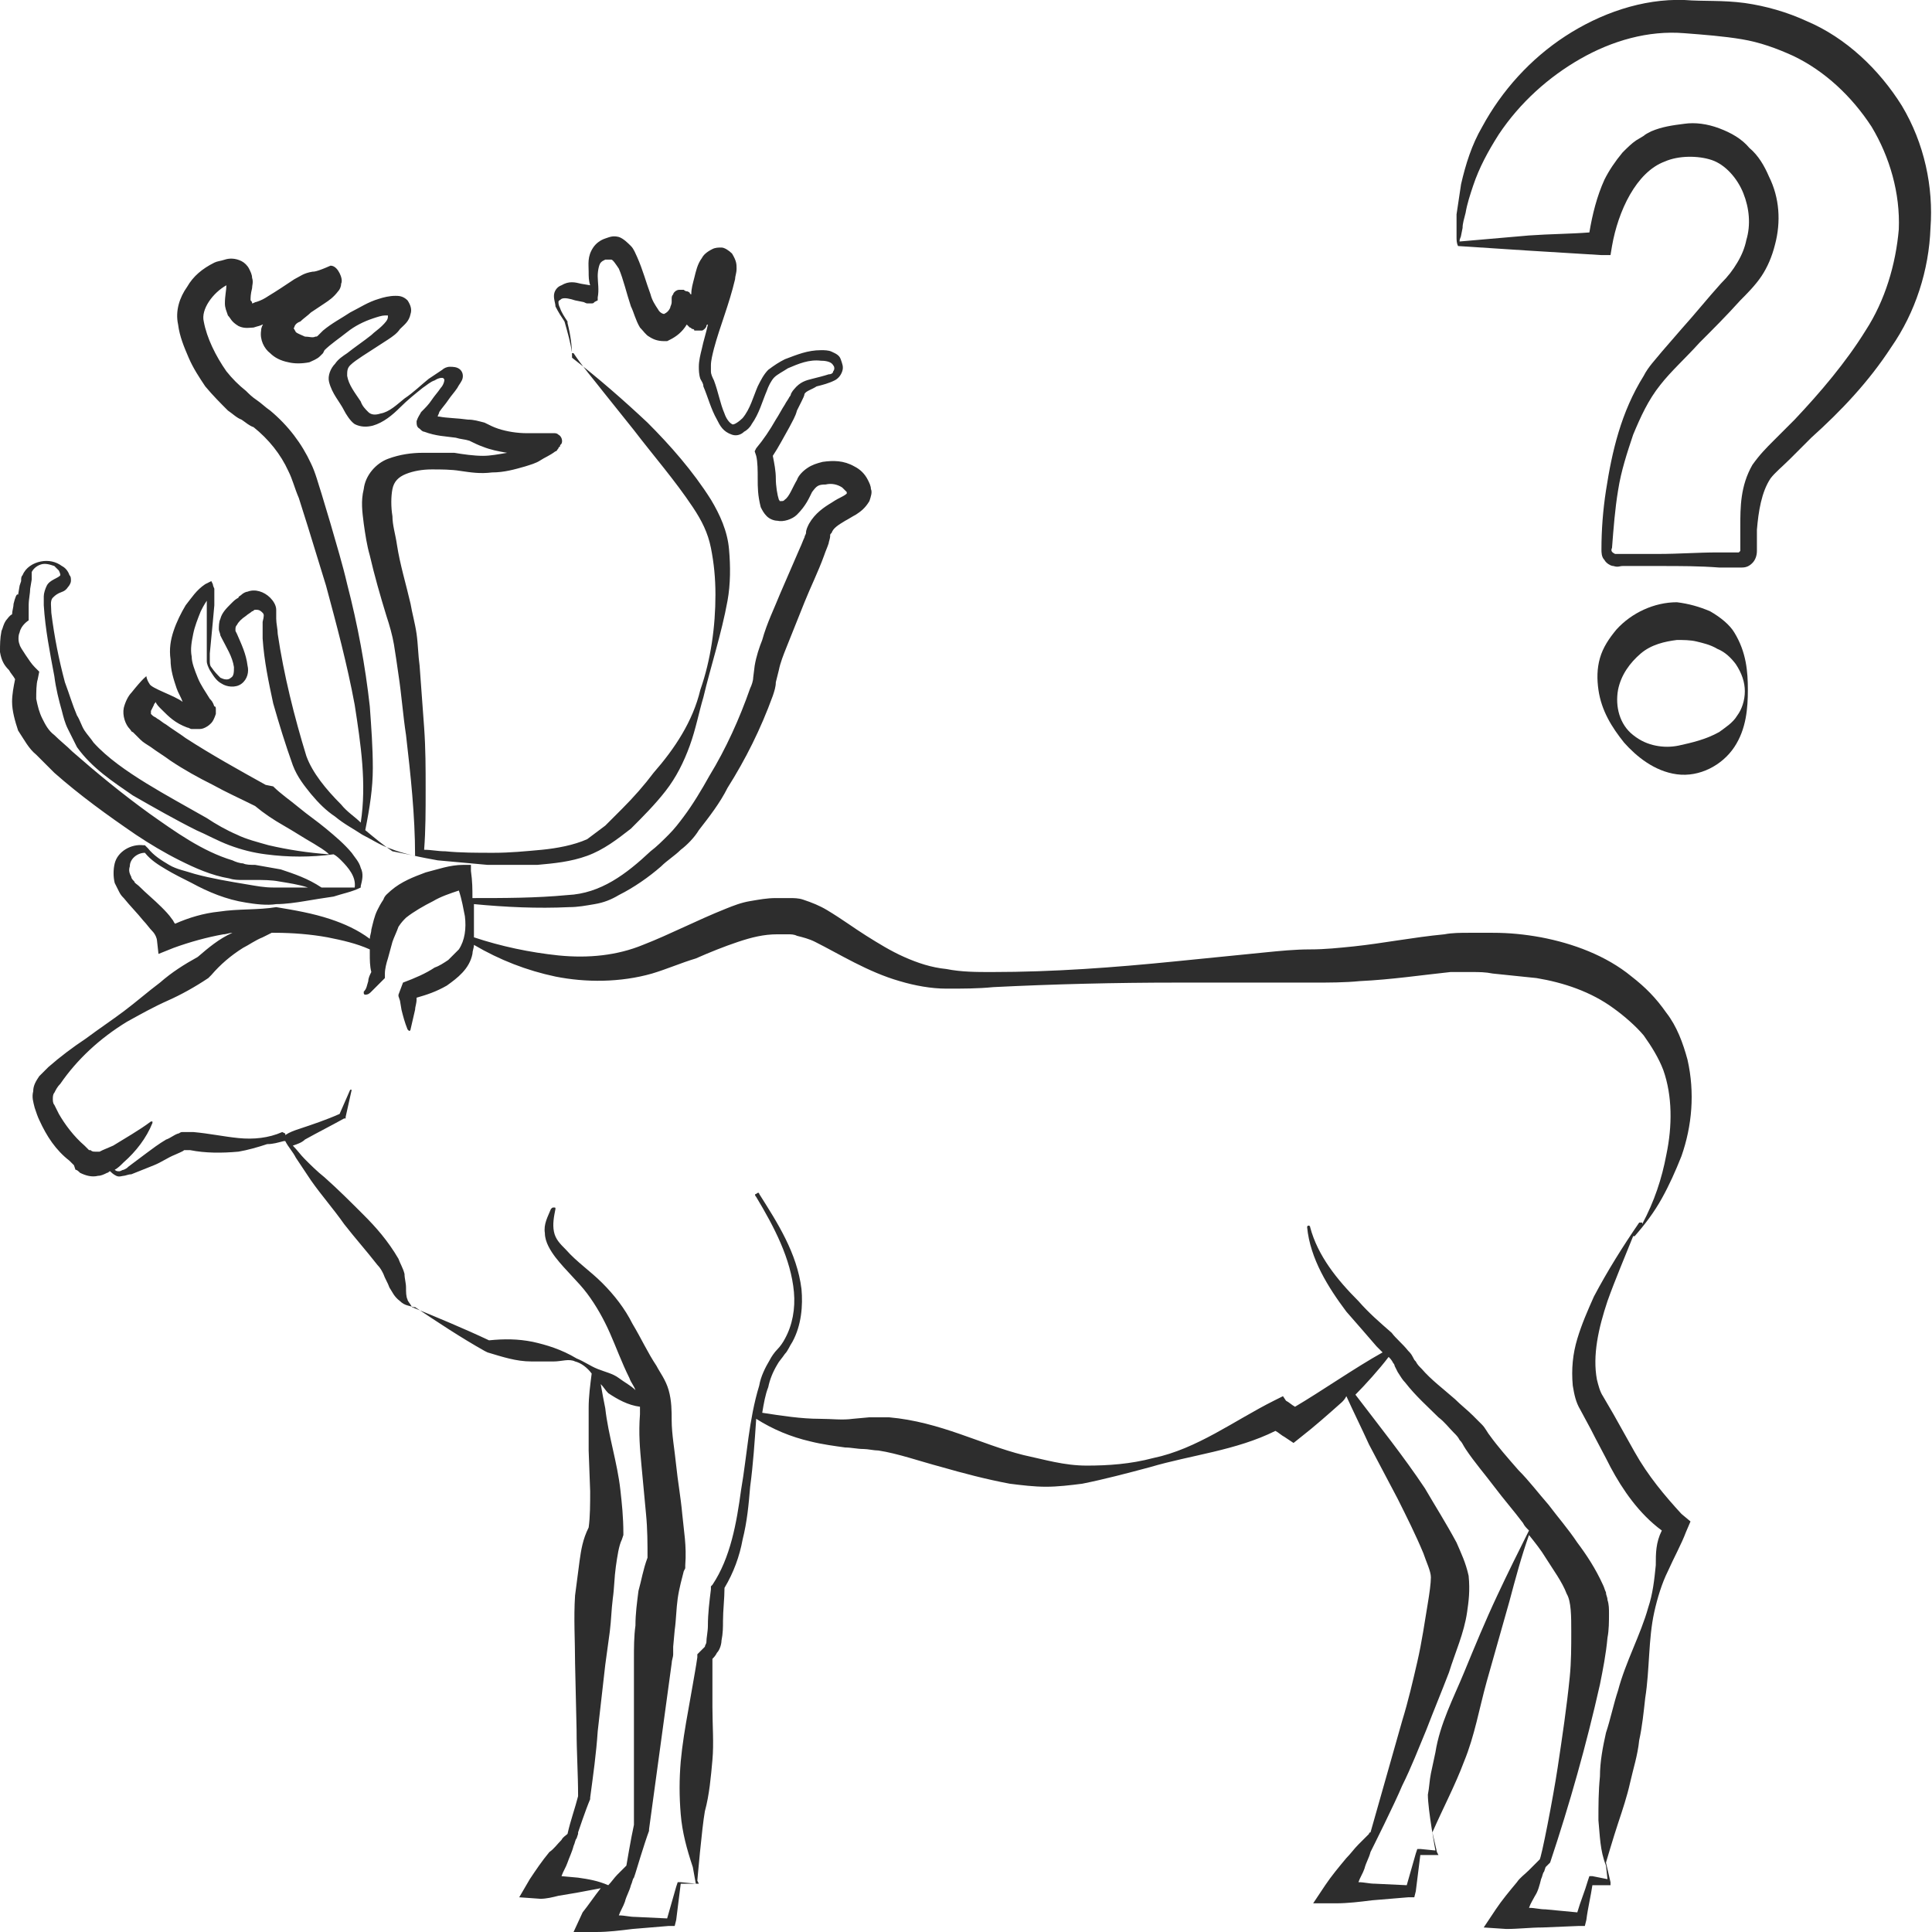 <?xml version="1.0" encoding="utf-8"?>
<!-- Generator: Adobe Illustrator 24.1.2, SVG Export Plug-In . SVG Version: 6.00 Build 0)  -->
<svg version="1.1" id="Layer_1" xmlns="http://www.w3.org/2000/svg" xmlns:xlink="http://www.w3.org/1999/xlink" x="0px" y="0px"
	 viewBox="0 0 128 128" style="enable-background:new 0 0 128 128;" xml:space="preserve">
<style type="text/css">
	.st0{fill:#2D2D2D;}
</style>
<g>
	<path class="st0" d="M126,7c-1.5-2.4-3.7-4.5-6.3-5.6c-1.3-0.6-2.7-1-4.1-1.2c-1.5-0.2-2.7-0.1-4-0.2c-2.8-0.1-5.6,0.9-7.9,2.4
		c-2.3,1.5-4.2,3.6-5.5,6c-0.7,1.2-1.1,2.5-1.4,3.8c-0.1,0.7-0.2,1.3-0.3,2c0,0.3,0,0.7,0,1l0,0.5c0,0.2,0,0.4,0.1,0.6l4.6,0.3
		c1.6,0.1,3.2,0.2,4.9,0.3l0.6,0l0.1-0.6c0.4-2.3,1.6-4.9,3.5-5.6c0.9-0.4,2.2-0.4,3.1-0.1c0.9,0.3,1.7,1.2,2.1,2.2
		c0.4,1,0.5,2.1,0.2,3.1c-0.1,0.5-0.3,1-0.6,1.5c-0.3,0.5-0.6,0.9-1.1,1.4c-0.9,1-1.7,2-2.6,3l-1.3,1.5c-0.4,0.5-0.9,1-1.2,1.6
		c-1.5,2.4-2.1,5-2.5,7.6c-0.2,1.3-0.3,2.6-0.3,3.9c0,0.2,0,0.5,0.2,0.7c0.1,0.2,0.4,0.4,0.6,0.4c0.3,0.1,0.4,0,0.6,0l0.5,0l2,0
		c1.3,0,2.6,0,3.9,0.1l1,0c0.2,0,0.3,0,0.5,0c0.3,0,0.5-0.1,0.7-0.3c0.2-0.2,0.3-0.5,0.3-0.8l0-0.5c0-0.3,0-0.6,0-0.9
		c0.1-1.2,0.3-2.5,0.9-3.4c0.3-0.4,0.8-0.8,1.3-1.3L120,29c2-1.8,3.8-3.7,5.3-6c1.6-2.3,2.5-5.1,2.6-7.9C128.1,12.4,127.5,9.5,126,7
		z M123.6,21.9c-1.3,2.1-3,4.1-4.7,5.9l-1.4,1.4c-0.5,0.5-0.9,0.9-1.4,1.6c-0.8,1.4-0.8,2.8-0.8,4.1c0,0.3,0,0.7,0,1l0,0.5
		c0,0,0,0.1,0,0.1c0,0-0.1,0.1-0.1,0.1c-0.1,0-0.3,0-0.4,0l-1,0c-1.3,0-2.6,0.1-3.9,0.1l-2,0l-0.5,0c-0.2,0-0.4,0-0.4,0
		c-0.2-0.1-0.3-0.2-0.2-0.4c0.1-1.3,0.2-2.6,0.4-3.8c0.2-1.3,0.6-2.5,1-3.7c0.5-1.2,1-2.3,1.8-3.3c0.7-0.9,1.7-1.8,2.6-2.8
		c0.9-0.9,1.8-1.8,2.7-2.8c0.4-0.4,1-1,1.4-1.6c0.4-0.6,0.7-1.3,0.9-2.1c0.4-1.5,0.3-3.1-0.4-4.5c-0.3-0.7-0.7-1.4-1.3-1.9
		c-0.5-0.6-1.2-1-2-1.3c-0.8-0.3-1.6-0.4-2.3-0.3c-0.8,0.1-1.5,0.2-2.2,0.5c-0.2,0.1-0.4,0.2-0.5,0.3l-0.5,0.3
		c-0.3,0.2-0.6,0.5-0.9,0.8c-0.5,0.6-0.9,1.2-1.2,1.8c-0.5,1.1-0.8,2.3-1,3.5c-1.3,0.1-2.6,0.1-4,0.2L96.7,16c0-0.2,0.1-0.3,0.1-0.4
		l0.1-0.5c0-0.3,0.1-0.6,0.2-1c0.1-0.6,0.3-1.2,0.5-1.8c0.4-1.2,1-2.3,1.7-3.4c1.4-2.1,3.3-3.8,5.4-5c2.1-1.2,4.5-1.9,6.9-1.7
		c1.3,0.1,2.6,0.2,3.8,0.4c1.2,0.2,2.3,0.6,3.4,1.1c2.1,1,3.9,2.7,5.2,4.7c1.2,2,1.9,4.4,1.8,6.8C125.6,17.5,124.9,19.9,123.6,21.9z
		"/>
	<path class="st0" d="M113.3,40.5c-0.7-0.3-1.4-0.5-2.2-0.6c-1.5,0-3,0.7-4,1.8c-0.5,0.6-0.9,1.2-1.1,1.9c-0.2,0.7-0.2,1.4-0.1,2.1
		c0.2,1.4,0.9,2.5,1.7,3.5c0.8,0.9,2,1.9,3.5,2.1c1.5,0.2,3-0.6,3.8-1.8c0.8-1.2,0.9-2.6,0.9-3.8c0-1.2-0.1-2.5-0.9-3.8
		C114.6,41.4,114,40.9,113.3,40.5z M115.6,45.8c0,0.6-0.2,1.2-0.5,1.6c-0.3,0.5-0.8,0.8-1.2,1.1c-0.9,0.5-1.8,0.7-2.7,0.9
		c-0.5,0.1-1,0.1-1.5,0c-0.5-0.1-1-0.3-1.5-0.7c-0.9-0.7-1.2-1.9-1-3c0.2-1,0.8-1.8,1.5-2.4c0.7-0.6,1.6-0.8,2.4-0.9
		c0.4,0,0.9,0,1.3,0.1c0.4,0.1,0.9,0.2,1.4,0.5c0.5,0.2,0.9,0.6,1.2,1C115.4,44.6,115.6,45.2,115.6,45.8z"/>
	<path class="st0" d="M26.5,65.9L26.5,65.9L26.5,65.9C26.4,65.8,26.4,65.8,26.5,65.9z"/>
	<path class="st0" d="M108.3,96.2l-1.4-2.5l-0.7-1.2c-0.2-0.3-0.3-0.7-0.4-1.1c-0.3-1.6,0.1-3.4,0.7-5.2c0.5-1.4,1.1-2.8,1.7-4.3
		c0,0,0.1,0,0.1,0c0.7-0.8,1.3-1.6,1.8-2.5c0.5-0.9,0.9-1.8,1.3-2.8c0.7-2,0.9-4.2,0.4-6.4c-0.3-1.1-0.7-2.2-1.4-3.1
		c-0.7-1-1.4-1.7-2.3-2.4c-1.7-1.4-3.9-2.2-6-2.6c-1.1-0.2-2.1-0.3-3.2-0.3l-0.8,0c-0.3,0-0.5,0-0.8,0c-0.5,0-1.1,0-1.6,0.1
		c-2.1,0.2-4.1,0.6-6,0.8c-1,0.1-1.9,0.2-2.9,0.2c-1,0-2,0.1-3,0.2l-6,0.6c-4,0.4-8,0.7-12.1,0.7c-1,0-2,0-3-0.2
		c-1-0.1-1.9-0.4-2.8-0.8c-0.9-0.4-1.7-0.9-2.5-1.4c-0.8-0.5-1.6-1.1-2.6-1.7c-0.5-0.3-1-0.5-1.6-0.7c-0.3-0.1-0.6-0.1-0.9-0.1
		c-0.3,0-0.6,0-0.9,0c-0.6,0-1.1,0.1-1.7,0.2c-0.6,0.1-1.1,0.3-1.6,0.5c-2,0.8-3.7,1.7-5.5,2.4c-1.7,0.7-3.6,0.9-5.6,0.7
		c-1.9-0.2-3.8-0.6-5.6-1.2c0-0.6,0-1.1,0-1.6c0-0.2,0-0.4,0-0.6c2.1,0.2,4.2,0.3,6.3,0.2c0.6,0,1.1-0.1,1.7-0.2
		c0.6-0.1,1.1-0.3,1.6-0.6c1-0.5,2-1.2,2.8-1.9c0.4-0.4,0.9-0.7,1.3-1.1c0.4-0.3,0.9-0.8,1.2-1.3c0.7-0.9,1.4-1.8,1.9-2.8
		c1.2-1.9,2.2-3.9,3-6.1c0.1-0.3,0.2-0.6,0.2-0.9l0.2-0.8c0.1-0.5,0.3-1,0.5-1.5c0.4-1,0.8-2,1.2-3c0.4-1,0.9-2,1.3-3.1
		c0.1-0.3,0.2-0.5,0.3-0.8c0-0.1,0.1-0.3,0.1-0.5c0-0.1,0-0.1,0.1-0.2c0.1-0.3,0.4-0.5,0.9-0.8c0.2-0.1,0.5-0.3,0.7-0.4
		c0.3-0.2,0.6-0.4,0.9-0.9c0.1-0.3,0.2-0.6,0.1-0.8c0-0.2-0.1-0.4-0.2-0.6c-0.2-0.4-0.5-0.7-0.9-0.9c-0.7-0.4-1.4-0.4-2.1-0.3
		c-0.4,0.1-0.7,0.2-1,0.4c-0.3,0.2-0.6,0.5-0.7,0.8c-0.3,0.5-0.5,1.1-0.8,1.3c-0.1,0.1-0.1,0.1-0.3,0.1c-0.1,0,0,0-0.1-0.1
		c-0.1-0.3-0.2-0.9-0.2-1.4c0-0.5-0.1-1-0.2-1.5c0.4-0.6,0.7-1.2,1.1-1.9c0.2-0.4,0.4-0.7,0.5-1.1c0.1-0.2,0.2-0.4,0.3-0.6
		c0.1-0.2,0.2-0.4,0.2-0.5c0.1-0.2,0.5-0.3,0.8-0.5c0.4-0.1,0.8-0.2,1.2-0.4c0.2-0.1,0.4-0.3,0.5-0.6c0.1-0.3,0-0.5-0.1-0.8
		c-0.1-0.3-0.4-0.4-0.6-0.5c-0.2-0.1-0.5-0.1-0.7-0.1c-0.9,0-1.6,0.3-2.4,0.6c-0.4,0.2-0.7,0.4-1.1,0.7c-0.3,0.3-0.5,0.7-0.7,1.1
		c-0.3,0.7-0.5,1.5-1,2.1c-0.2,0.2-0.6,0.5-0.7,0.4c-0.2-0.1-0.4-0.4-0.5-0.7c-0.3-0.7-0.4-1.4-0.7-2.2c-0.1-0.2-0.2-0.4-0.2-0.6
		c0,0,0-0.2,0-0.4c0-0.3,0.1-0.7,0.2-1.1c0.4-1.5,1-2.9,1.4-4.6c0-0.2,0.1-0.4,0.1-0.7c0-0.3,0-0.5-0.3-1c-0.2-0.2-0.5-0.4-0.7-0.4
		c-0.2,0-0.4,0-0.6,0.1c-0.4,0.2-0.6,0.4-0.7,0.6c-0.3,0.4-0.4,0.9-0.5,1.3c-0.1,0.4-0.2,0.7-0.2,1.1c0,0-0.1,0-0.1-0.1
		c0,0-0.1-0.1-0.2-0.1c0,0-0.1,0-0.2-0.1c-0.1,0-0.2,0-0.3,0c-0.2,0-0.4,0.2-0.4,0.3c-0.1,0.1-0.1,0.2-0.1,0.3l0,0.1l0,0.1
		c0,0.2-0.1,0.3-0.1,0.4c-0.1,0.2-0.2,0.3-0.4,0.4c-0.1,0-0.3-0.1-0.4-0.3c-0.2-0.3-0.4-0.6-0.5-1c-0.3-0.8-0.5-1.6-0.9-2.5
		c-0.1-0.2-0.2-0.5-0.4-0.7c-0.2-0.2-0.5-0.5-0.8-0.6c-0.4-0.1-0.6,0-0.9,0.1c-0.3,0.1-0.6,0.3-0.8,0.6c-0.4,0.6-0.3,1.1-0.3,1.6
		c0,0.3,0,0.6,0.1,0.9c0,0,0,0,0,0l-0.6-0.1c-0.4-0.1-0.8-0.2-1.3,0.1c-0.3,0.1-0.5,0.4-0.5,0.7c0,0.3,0.1,0.5,0.1,0.7
		c0.2,0.4,0.4,0.7,0.6,1c0.2,0.7,0.4,1.4,0.5,2.1c0,0,0,0,0.1,0c0,0,0,0,0,0c0.6,0.9,1.3,1.7,2,2.6l2,2.5c1.3,1.7,2.7,3.3,3.9,5.1
		c0.6,0.9,1,1.7,1.2,2.7c0.2,1,0.3,2,0.3,3.1c0,2.1-0.3,4.3-1,6.3c-0.5,2.1-1.7,3.9-3.1,5.5c-0.6,0.8-1.3,1.6-2.1,2.4
		c-0.4,0.4-0.7,0.7-1.1,1.1c-0.4,0.3-0.8,0.6-1.2,0.9c-0.9,0.4-2,0.6-3,0.7c-1.1,0.1-2.1,0.2-3.2,0.2c-1.1,0-2.2,0-3.2-0.1
		c-0.5,0-0.9-0.1-1.4-0.1c0.1-1.3,0.1-2.6,0.1-4c0-1.4,0-2.7-0.1-4.1c-0.1-1.4-0.2-2.7-0.3-4.1c-0.1-0.7-0.1-1.4-0.2-2.1
		c-0.1-0.7-0.3-1.4-0.4-2c-0.3-1.3-0.7-2.6-0.9-3.9c-0.1-0.7-0.3-1.3-0.3-1.9c-0.1-0.6-0.1-1.3,0-1.8c0.1-0.5,0.4-0.8,0.9-1
		c0.5-0.2,1.1-0.3,1.7-0.3c0.6,0,1.3,0,1.9,0.1c0.7,0.1,1.3,0.2,2.1,0.1c0.8,0,1.5-0.2,2.2-0.4c0.3-0.1,0.7-0.2,1-0.4
		c0.3-0.2,0.6-0.3,1-0.6c0.1,0,0.1-0.1,0.2-0.2c0,0,0-0.1,0.1-0.1c0-0.1,0-0.1,0.1-0.2c0.1-0.2,0-0.5-0.2-0.6
		c-0.1-0.1-0.2-0.1-0.3-0.1l-0.1,0c-0.1,0-0.1,0-0.2,0l-0.5,0c-0.3,0-0.6,0-1,0c-0.6,0-1.3-0.1-1.9-0.3c-0.3-0.1-0.5-0.2-0.9-0.4
		c-0.4-0.1-0.7-0.2-1.1-0.2c-0.7-0.1-1.4-0.1-1.9-0.2c0,0-0.1,0-0.1,0c0-0.1,0.1-0.2,0.1-0.3c0.2-0.3,0.4-0.5,0.6-0.8
		c0.2-0.3,0.4-0.5,0.6-0.8c0.1-0.2,0.2-0.3,0.3-0.5c0.1-0.2,0.1-0.5-0.1-0.7c-0.2-0.2-0.5-0.2-0.7-0.2c-0.2,0-0.4,0.1-0.5,0.2
		c-0.3,0.2-0.6,0.4-0.9,0.6c-0.5,0.4-1,0.9-1.6,1.3c-0.5,0.4-1,0.9-1.6,1c-0.3,0.1-0.6,0.1-0.8-0.1c-0.2-0.2-0.4-0.4-0.5-0.7
		c-0.4-0.6-0.8-1.1-0.9-1.7c0-0.3,0-0.5,0.2-0.7c0.2-0.2,0.5-0.4,0.8-0.6c0.6-0.4,1.1-0.7,1.7-1.1c0.3-0.2,0.6-0.4,0.8-0.7
		c0.3-0.3,0.6-0.5,0.7-1c0.1-0.3,0-0.6-0.2-0.9c-0.3-0.3-0.6-0.3-0.8-0.3c-0.4,0-0.8,0.1-1.1,0.2c-0.7,0.2-1.3,0.6-1.9,0.9
		c-0.6,0.4-1.2,0.7-1.8,1.2c-0.1,0.1-0.1,0.1-0.2,0.2l-0.1,0.1l0,0c-0.1,0.1-0.1,0.1-0.2,0.1c-0.2,0.1-0.4,0-0.7,0
		c-0.2-0.1-0.5-0.2-0.6-0.3c-0.1-0.2-0.2-0.3-0.1-0.3c0-0.1,0.1-0.3,0.4-0.4c0.2-0.2,0.5-0.4,0.7-0.6l0.9-0.6
		c0.3-0.2,0.6-0.4,0.9-0.8c0.1-0.1,0.2-0.3,0.2-0.5c0.1-0.2,0-0.5-0.1-0.7c-0.1-0.2-0.3-0.5-0.6-0.5C21,18,20.8,18,20.7,18
		c-0.6,0.1-0.8,0.3-1.2,0.5c-0.6,0.4-1.2,0.8-1.7,1.1c-0.3,0.2-0.5,0.3-0.8,0.4c-0.1,0-0.2,0.1-0.3,0.1c0,0,0,0,0,0
		c0-0.1,0-0.1-0.1-0.2c0-0.2,0-0.4,0.1-0.8c0-0.2,0.1-0.4,0-0.7c0-0.2-0.1-0.4-0.2-0.6c-0.1-0.2-0.3-0.4-0.5-0.5
		c-0.4-0.2-0.8-0.2-1.1-0.1c-0.3,0.1-0.5,0.1-0.7,0.2c-0.8,0.4-1.4,0.9-1.8,1.6c-0.5,0.7-0.8,1.6-0.6,2.5c0.1,0.8,0.4,1.5,0.7,2.2
		c0.3,0.7,0.7,1.3,1.1,1.9c0.5,0.6,1,1.1,1.5,1.6c0.3,0.2,0.6,0.5,0.9,0.6c0.3,0.2,0.5,0.4,0.8,0.5c1,0.8,1.8,1.8,2.3,2.9
		c0.3,0.6,0.4,1.1,0.7,1.8l0.6,1.9c0.4,1.3,0.8,2.6,1.2,3.9c0.7,2.6,1.4,5.2,1.9,7.9c0.4,2.6,0.8,5.2,0.4,7.8
		c-0.4-0.4-0.9-0.7-1.3-1.2c-1-1-1.9-2.1-2.3-3.2c-0.8-2.6-1.5-5.4-1.9-8.1c0-0.3-0.1-0.7-0.1-1c0-0.2,0-0.3,0-0.6
		c0-0.3-0.2-0.6-0.4-0.8c-0.4-0.4-1-0.6-1.5-0.4c-0.1,0-0.3,0.1-0.4,0.2c-0.1,0.1-0.2,0.1-0.2,0.2c-0.2,0.1-0.3,0.2-0.5,0.4
		c-0.3,0.3-0.6,0.6-0.7,1c-0.1,0.2-0.1,0.5-0.1,0.7c0,0.1,0.1,0.3,0.1,0.4l0.1,0.2c0.3,0.6,0.7,1.2,0.8,1.9c0,0.3,0,0.6-0.2,0.7
		c-0.2,0.2-0.5,0.1-0.7,0c-0.2-0.2-0.4-0.4-0.6-0.7c-0.1-0.1-0.1-0.3-0.1-0.4c0-0.1,0-0.3,0-0.5l0.2-2.1l0.1-1.1c0-0.2,0-0.4,0-0.6
		l0-0.3l0-0.2c0,0-0.1-0.2-0.1-0.3L14,38.5l-0.4,0.2c-0.6,0.4-0.9,0.9-1.3,1.4c-0.3,0.5-0.6,1.1-0.8,1.7c-0.2,0.6-0.3,1.2-0.2,1.9
		c0,0.7,0.2,1.3,0.4,1.9c0.1,0.3,0.3,0.6,0.4,0.9c-0.5-0.4-2.1-0.9-2.2-1.2c-0.2-0.3-0.2-0.5-0.2-0.5s-0.2,0.1-1,1.1
		c-0.2,0.2-0.4,0.6-0.5,1c-0.1,0.5,0.1,1.1,0.4,1.4c0.1,0.1,0.1,0.2,0.2,0.2l0.2,0.2c0.1,0.1,0.2,0.2,0.3,0.3
		c0.2,0.2,0.4,0.3,0.7,0.5c0.4,0.3,0.9,0.6,1.3,0.9c0.9,0.6,1.8,1.1,2.8,1.6c0.9,0.5,1.8,0.9,2.8,1.4c0.6,0.5,1.2,0.9,1.9,1.3
		c0.7,0.4,1.3,0.8,2,1.2c0.3,0.2,0.7,0.4,1,0.7c-1.4-0.1-2.7-0.3-4-0.6c-0.7-0.2-1.5-0.4-2.1-0.7c-0.7-0.3-1.4-0.7-2-1.1
		c-1.4-0.8-2.7-1.5-4-2.3c-1.3-0.8-2.6-1.7-3.5-2.7c-0.2-0.3-0.4-0.5-0.6-0.8c-0.2-0.3-0.3-0.7-0.5-1c-0.3-0.7-0.5-1.4-0.8-2.2
		c-0.4-1.5-0.7-3-0.9-4.6c0-0.4-0.1-0.8,0.1-1c0.1-0.1,0.2-0.2,0.4-0.3c0.2-0.1,0.4-0.1,0.6-0.4c0.1-0.1,0.2-0.3,0.2-0.4
		c0-0.2,0-0.3-0.1-0.4c-0.1-0.3-0.3-0.5-0.5-0.6c-0.4-0.3-0.9-0.4-1.4-0.3c-0.5,0.1-1,0.4-1.2,0.9c-0.1,0.1-0.1,0.2-0.1,0.4
		l-0.1,0.3l-0.1,0.6C1.1,39.3,1,39.6,0.9,40c0,0.2-0.1,0.5-0.1,0.7c-0.2,0.1-0.3,0.3-0.4,0.4c-0.2,0.3-0.2,0.5-0.3,0.7
		C0,42.3,0,42.7,0,43.2c0.1,0.6,0.3,0.9,0.6,1.2C0.7,44.6,0.9,44.8,1,45c-0.1,0.5-0.2,1-0.2,1.5c0,0.6,0.2,1.3,0.4,1.9
		C1.6,49,1.9,49.6,2.4,50c0.4,0.4,0.8,0.8,1.2,1.2C5.3,52.7,7.1,54,9,55.3c0.9,0.6,1.9,1.2,2.9,1.7c1,0.5,2.1,1,3.3,1.2
		c0.3,0.1,0.6,0.1,0.9,0.1l0.8,0c0.5,0,1.1,0,1.6,0.1c0.6,0.1,1.3,0.2,1.9,0.4c-0.2,0-0.4,0-0.5,0l-1.8,0c-0.6,0-1.1-0.1-1.7-0.2
		c-1.2-0.2-2.4-0.4-3.5-0.7c-0.6-0.2-1.2-0.3-1.7-0.6c-0.5-0.3-1-0.6-1.4-1.1L9.6,56l-0.1,0c-0.8-0.1-1.7,0.4-1.9,1.2
		c-0.1,0.4-0.1,0.9,0,1.3c0.1,0.2,0.2,0.4,0.3,0.6c0.1,0.2,0.2,0.3,0.3,0.4c0.4,0.5,0.9,1,1.3,1.5c0.2,0.2,0.4,0.5,0.6,0.7
		c0.2,0.2,0.3,0.5,0.3,0.6l0.1,0.9l1-0.4c1.1-0.4,2.2-0.7,3.3-0.9c0.2,0,0.4-0.1,0.6-0.1c-0.9,0.4-1.6,1-2.3,1.6
		c-0.9,0.5-1.7,1-2.5,1.7c-0.8,0.6-1.6,1.3-2.4,1.9c-0.8,0.6-1.7,1.2-2.5,1.8c-0.9,0.6-1.7,1.2-2.5,1.9c-0.2,0.2-0.4,0.4-0.6,0.6
		c-0.2,0.3-0.4,0.6-0.4,1c-0.1,0.4,0,0.7,0.1,1.1c0.1,0.3,0.2,0.6,0.3,0.8c0.5,1.1,1.1,2,2,2.7l0.3,0.3L5,77.5
		c0.1,0,0.2,0.1,0.3,0.2c0.4,0.2,0.8,0.3,1.2,0.2c0.2,0,0.4-0.1,0.6-0.2c0.1,0,0.1-0.1,0.2-0.1c0.1,0.1,0.2,0.2,0.4,0.3
		c0.2,0.1,0.4,0,0.5,0c0.1,0,0.3-0.1,0.5-0.1c0.5-0.2,1-0.4,1.5-0.6c0.5-0.2,0.9-0.5,1.4-0.7c0.2-0.1,0.5-0.2,0.6-0.3c0,0,0.1,0,0,0
		c0,0,0,0,0,0l0.1,0c0.1,0,0.2,0,0.3,0c1,0.2,2.1,0.2,3.2,0.1c0.6-0.1,1.3-0.3,1.9-0.5c0.4,0,0.7-0.1,1.1-0.2c0,0,0.1,0,0.1,0
		c0.2,0.4,0.5,0.7,0.7,1.1l1,1.5c0.7,1,1.5,1.9,2.2,2.9c0.7,0.9,1.5,1.8,2.2,2.7c0.2,0.2,0.3,0.4,0.4,0.6c0.1,0.3,0.3,0.6,0.4,0.9
		c0.2,0.3,0.3,0.6,0.7,0.9c0.3,0.3,0.6,0.3,0.9,0.4c0,0,0,0,0.1,0c0,0,0,0,0,0c1.5,1,3,2,4.6,2.9l0.2,0.1c1,0.3,1.9,0.6,2.9,0.6
		c0.5,0,1,0,1.5,0c0.5,0,1-0.2,1.4,0c0.4,0.1,0.8,0.4,1.1,0.8c-0.1,0.8-0.2,1.5-0.2,2.3c0,0.9,0,1.8,0,2.8l0.1,2.7
		c0,0.8,0,1.7-0.1,2.4c-0.4,0.8-0.5,1.5-0.6,2.2c-0.1,0.8-0.2,1.5-0.3,2.3c-0.1,1.5,0,3,0,4.5l0.1,4.4c0,1.5,0.1,2.9,0.1,4.4
		c-0.2,0.8-0.5,1.6-0.7,2.5c-0.1,0.1-0.3,0.2-0.4,0.4c-0.3,0.3-0.5,0.6-0.8,0.8c-0.5,0.6-0.9,1.2-1.3,1.8l-0.7,1.2l1.4,0.1
		c0.4,0,0.8-0.1,1.2-0.2l1.2-0.2c0.5-0.1,1.1-0.2,1.6-0.3c-0.4,0.5-0.8,1.1-1.2,1.6L38,128l1.5,0c0.8,0,1.6-0.1,2.4-0.2l2.4-0.2
		l0.4,0l0.1-0.4c0.1-0.8,0.2-1.6,0.3-2.4l0.9,0l0.3,0l-0.1-0.2c0,0,0.3-3.5,0.5-4.6c0.3-1.1,0.4-2.3,0.5-3.4c0.1-1.1,0-2.3,0-3.5
		l0-1.7c0-0.5,0-1,0-1.5c0.1-0.1,0.2-0.2,0.3-0.4c0.2-0.2,0.3-0.6,0.3-0.8c0.1-0.5,0.1-0.9,0.1-1.3c0-0.7,0.1-1.5,0.1-2.2
		c0.6-1,1-2.1,1.2-3.2c0.3-1.2,0.4-2.3,0.5-3.5c0.2-1.5,0.3-3,0.4-4.5c1.1,0.7,2.3,1.2,3.6,1.5c0.8,0.2,1.6,0.3,2.3,0.4
		c0.4,0,0.8,0.1,1.2,0.1c0.3,0,0.7,0.1,1,0.1c1.3,0.2,2.7,0.7,4.2,1.1c1.4,0.4,2.9,0.8,4.5,1.1c0.8,0.1,1.6,0.2,2.4,0.2
		c0.8,0,1.6-0.1,2.4-0.2c1.5-0.3,3-0.7,4.5-1.1c2.7-0.8,5.7-1.1,8.3-2.4c0.2,0.1,0.4,0.3,0.6,0.4l0.6,0.4l0.5-0.4
		c0.9-0.7,1.8-1.5,2.7-2.3c0.1-0.1,0.2-0.2,0.3-0.4c0.5,1.1,1,2.1,1.5,3.2l1.9,3.6c0.6,1.2,1.2,2.4,1.7,3.6c0.2,0.6,0.5,1.2,0.5,1.6
		c0,0.4-0.1,1.1-0.2,1.7c-0.2,1.2-0.4,2.6-0.7,3.9c-0.3,1.3-0.6,2.6-1,3.9c-0.7,2.5-1.4,4.9-2.1,7.4c-0.1,0-0.1,0.1-0.1,0.1
		c0,0-0.1,0.1-0.1,0.1l-0.2,0.2c-0.1,0.1-0.3,0.3-0.4,0.4c-0.3,0.3-0.5,0.6-0.8,0.9c-0.5,0.6-1,1.2-1.4,1.8l-0.8,1.2l1.5,0
		c0.8,0,1.6-0.1,2.4-0.2l2.4-0.2l0.4,0l0.1-0.4c0.1-0.8,0.2-1.6,0.3-2.4l0.9,0l0.3,0l-0.1-0.2l-0.3-1.3c0.7-1.6,1.5-3.1,2.1-4.7
		c0.7-1.7,1-3.5,1.5-5.3l1.5-5.3c0.4-1.5,0.8-3,1.3-4.4c0.4,0.5,0.8,1,1.1,1.5c0.5,0.8,1.1,1.6,1.4,2.4c0.3,0.5,0.3,1.5,0.3,2.5
		c0,1,0,2-0.1,3c-0.2,2-0.5,4-0.8,6c-0.3,2-1.1,6.1-1.2,6.1c0,0-0.1,0.1-0.1,0.1l-0.2,0.2c-0.1,0.1-0.3,0.3-0.4,0.4
		c-0.3,0.3-0.6,0.5-0.8,0.8c-0.5,0.6-1,1.2-1.4,1.8l-0.8,1.2l1.5,0.1c0.8,0,1.6-0.1,2.4-0.1l2.4-0.1l0.4,0l0.1-0.4
		c0.1-0.8,0.3-1.6,0.4-2.3l0.9,0l0.3,0l0-0.2l-0.3-1.3c0,0,0.5-1.7,0.8-2.6c0.3-0.9,0.6-1.8,0.8-2.7c0.2-0.9,0.5-1.8,0.6-2.8
		c0.2-0.9,0.3-1.9,0.4-2.8c0.3-1.9,0.2-3.9,0.6-5.7c0.2-0.9,0.5-1.9,0.9-2.7c0.4-0.9,0.9-1.8,1.2-2.6l0.3-0.7l-0.6-0.5
		C110.3,99.1,109.2,97.8,108.3,96.2z M24.7,50.9c0-1.4-0.1-2.7-0.2-4.1c-0.3-2.7-0.8-5.4-1.5-8.1c-0.3-1.3-0.7-2.6-1.1-4l-0.6-2
		c-0.2-0.6-0.4-1.4-0.7-2c-0.6-1.3-1.5-2.5-2.7-3.5c-0.3-0.2-0.6-0.5-0.9-0.7c-0.3-0.2-0.5-0.4-0.7-0.6c-0.5-0.4-0.9-0.8-1.3-1.3
		c-0.7-1-1.3-2.2-1.5-3.3c-0.2-0.8,0.6-1.9,1.5-2.4c0,0,0,0,0,0c0,0.3-0.1,0.7-0.1,1.2c0,0.3,0.1,0.5,0.2,0.8
		c0.2,0.2,0.2,0.4,0.7,0.7c0.4,0.2,0.8,0.1,1,0.1c0.3-0.1,0.4-0.1,0.6-0.2c0,0,0.1,0,0.1-0.1c-0.1,0.1-0.2,0.3-0.2,0.5
		c-0.1,0.6,0.2,1.2,0.6,1.5c0.3,0.3,0.7,0.5,1.2,0.6c0.4,0.1,0.9,0.1,1.4,0c0.2-0.1,0.5-0.2,0.7-0.4c0,0,0.1-0.1,0.1-0.1l0.1-0.1
		l0.1-0.2c0.4-0.4,1-0.8,1.5-1.2c0.5-0.4,1.1-0.7,1.7-0.9c0.3-0.1,0.6-0.2,0.8-0.2c0.1,0,0.2,0,0.2,0c0,0,0,0,0,0.1
		c0,0.2-0.2,0.4-0.4,0.6c-0.2,0.2-0.5,0.4-0.7,0.6c-0.5,0.4-1.1,0.8-1.6,1.2c-0.3,0.2-0.6,0.4-0.8,0.7c-0.3,0.3-0.5,0.8-0.4,1.2
		c0.2,0.8,0.7,1.3,1,1.9c0.1,0.2,0.4,0.7,0.7,0.9c0.4,0.2,0.8,0.2,1.2,0.1c0.7-0.2,1.3-0.7,1.8-1.2c0.5-0.5,1-0.9,1.5-1.3
		c0.3-0.2,0.5-0.4,0.8-0.5c0.3-0.2,0.6-0.2,0.6-0.1c0.1,0,0,0.4-0.2,0.6c-0.2,0.3-0.4,0.5-0.6,0.8c-0.2,0.3-0.4,0.5-0.7,0.8
		c-0.1,0.2-0.2,0.3-0.3,0.6c0,0.2,0,0.4,0.2,0.5c0.1,0.1,0.2,0.2,0.3,0.2c0.8,0.3,1.4,0.3,2.1,0.4c0.3,0.1,0.6,0.1,0.9,0.2
		c0.2,0.1,0.6,0.3,0.9,0.4c0.5,0.2,1,0.3,1.6,0.4c-0.6,0.1-1.1,0.2-1.6,0.2c-0.6,0-1.3-0.1-1.9-0.2C29.5,30,28.8,30,28,30
		c-0.7,0-1.5,0.1-2.3,0.4c-0.8,0.3-1.5,1.1-1.6,2c-0.2,0.8-0.1,1.5,0,2.3c0.1,0.7,0.2,1.4,0.4,2.1c0.3,1.3,0.7,2.7,1.1,4
		c0.2,0.6,0.4,1.3,0.5,1.9c0.1,0.6,0.2,1.3,0.3,2c0.2,1.3,0.3,2.7,0.5,4c0.3,2.6,0.6,5.3,0.6,8c-0.5-0.1-1-0.2-1.5-0.3c0,0,0,0,0,0
		c-0.6-0.4-1.2-0.9-1.8-1.4C24.5,53.5,24.7,52.2,24.7,50.9z M18.6,57.6c-0.6-0.1-1.1-0.2-1.7-0.3c-0.3,0-0.6,0-0.8-0.1
		c-0.2,0-0.5-0.1-0.7-0.2c-2-0.6-3.8-1.9-5.5-3.1c-1.8-1.3-3.5-2.7-5.1-4.1c-0.4-0.4-0.8-0.7-1.2-1.1c-0.4-0.3-0.6-0.7-0.8-1.1
		c-0.2-0.4-0.3-0.8-0.4-1.3c0-0.4,0-1,0.1-1.3l0.1-0.5l-0.3-0.3c-0.2-0.2-0.4-0.5-0.6-0.8c-0.2-0.3-0.4-0.6-0.4-0.7
		c-0.1-0.2-0.1-0.6,0-0.8c0.1-0.5,0.6-0.8,0.6-0.8c0-0.3,0-0.7,0-1c0-0.4,0.1-0.8,0.1-1.1l0.1-0.6l0-0.3c0-0.1,0-0.1,0-0.2
		c0.1-0.2,0.3-0.4,0.6-0.5c0.3-0.1,0.6,0,0.9,0.1c0.1,0.1,0.2,0.2,0.3,0.3C4,38,4,38.1,4,38.1c-0.1,0.2-0.7,0.3-0.9,0.7
		c-0.1,0.2-0.2,0.5-0.2,0.7c0,0.2,0,0.4,0,0.6c0.1,1.6,0.4,3.1,0.7,4.7c0.1,0.8,0.3,1.6,0.5,2.3c0.1,0.4,0.2,0.8,0.4,1.2
		c0.2,0.4,0.4,0.8,0.6,1.2c1,1.4,2.4,2.3,3.7,3.2c1.4,0.8,2.8,1.6,4.2,2.3c0.7,0.3,1.4,0.7,2.2,1c0.8,0.3,1.6,0.5,2.4,0.6
		c1.5,0.2,3,0.2,4.5,0c0.2,0.1,0.4,0.3,0.5,0.4c0.5,0.5,1,1.1,0.9,1.8c-0.7,0-1.5,0-2.2,0C20.4,58.2,19.5,57.9,18.6,57.6z
		 M14.5,60.4c-1,0.1-2,0.4-2.9,0.8c-0.1-0.1-0.1-0.2-0.2-0.3c-0.2-0.3-0.5-0.6-0.7-0.8c-0.5-0.5-1-0.9-1.5-1.4
		c-0.1-0.1-0.3-0.2-0.3-0.3c-0.1-0.1-0.2-0.2-0.2-0.3c-0.1-0.2-0.2-0.4-0.1-0.7c0-0.5,0.5-0.9,1-0.9c0.4,0.5,0.9,0.8,1.4,1.1
		c0.5,0.3,1.1,0.6,1.7,0.9c1.1,0.6,2.3,1.1,3.6,1.3c0.6,0.1,1.4,0.2,2,0.1c0.6,0,1.3-0.1,1.9-0.2c0.6-0.1,1.2-0.2,1.9-0.3
		c0.6-0.2,1.2-0.3,1.8-0.6c0,0,0,0,0-0.1c0,0,0,0,0,0c0.1-0.4,0.2-0.8,0-1.2c-0.1-0.4-0.4-0.7-0.6-1c-0.5-0.6-1.1-1.1-1.7-1.6
		c-0.6-0.5-1.2-0.9-1.8-1.4c-0.6-0.5-1.2-0.9-1.7-1.4l0,0L17.6,52c-1.8-1-3.6-2-5.3-3.1c-0.4-0.3-0.9-0.6-1.3-0.9
		c-0.2-0.1-0.4-0.3-0.6-0.4c-0.1-0.1-0.2-0.1-0.3-0.2L10,47.3l0-0.1c0-0.1,0,0,0-0.1c0,0,0.1-0.2,0.2-0.4c0-0.1,0.1-0.1,0.1-0.2
		c0.1,0.2,0.2,0.3,0.4,0.5c0.5,0.5,0.9,0.9,1.7,1.2c0.1,0,0.2,0.1,0.3,0.1c0.1,0,0.3,0,0.4,0c0.2,0,0.3,0,0.5-0.1
		c0.2-0.1,0.3-0.2,0.4-0.3c0.1-0.1,0.2-0.3,0.3-0.6c0-0.1,0-0.2,0-0.3c0-0.1,0-0.2-0.1-0.2c-0.1-0.3-0.2-0.4-0.3-0.5
		c-0.3-0.5-0.6-0.9-0.8-1.4c-0.2-0.5-0.4-1-0.4-1.4c-0.1-0.5,0-1,0.1-1.5c0.1-0.5,0.3-1,0.5-1.5c0.1-0.2,0.2-0.4,0.4-0.7l0,0.2
		l0,1.1c0,0.7,0,1.4,0,2.1c0,0.2,0,0.4,0,0.6c0,0.2,0.1,0.4,0.2,0.6c0.2,0.3,0.4,0.7,0.8,0.9c0.3,0.2,0.9,0.3,1.3,0
		c0.4-0.3,0.5-0.8,0.4-1.2c-0.1-0.8-0.4-1.4-0.7-2.1l-0.1-0.2c0,0,0-0.1,0-0.1c0-0.1,0-0.2,0.1-0.3c0.1-0.2,0.3-0.4,0.6-0.6
		c0.1-0.1,0.3-0.2,0.4-0.3c0.1,0,0.1-0.1,0.2-0.1c0.1,0,0.1,0,0.1,0c0.2,0,0.3,0.1,0.4,0.2c0.1,0.1,0.1,0.2,0,0.6c0,0.4,0,0.7,0,1.1
		c0.1,1.5,0.4,2.9,0.7,4.3c0.4,1.4,0.8,2.7,1.3,4.1c0.3,0.8,0.8,1.4,1.2,1.9c0.5,0.6,1,1.1,1.6,1.5c0.6,0.5,1.2,0.8,1.8,1.2
		c0.6,0.3,1.2,0.7,1.8,0.9c0,0,0,0,0,0c1,0.4,2.1,0.6,3.2,0.8c1.1,0.1,2.2,0.2,3.3,0.3c1.1,0,2.2,0,3.3,0c1.1-0.1,2.2-0.2,3.3-0.6
		c1.1-0.4,2-1.1,2.9-1.8c0.8-0.8,1.6-1.6,2.3-2.5c0.7-0.9,1.2-1.9,1.6-3c0.4-1.1,0.6-2.2,0.9-3.2c0.5-2.1,1.2-4.2,1.6-6.4
		c0.2-1.1,0.2-2.3,0.1-3.4c-0.1-1.2-0.6-2.3-1.2-3.3c-1.2-1.9-2.7-3.6-4.2-5.1c-1.6-1.5-3.2-2.9-5-4.3c0,0,0,0,0,0
		c0-0.8-0.1-1.5-0.3-2.3l0,0l0-0.1c-0.2-0.3-0.4-0.6-0.5-0.9c-0.1-0.2-0.1-0.3-0.1-0.4c0-0.1,0.1-0.1,0.2-0.2c0.2-0.1,0.6,0,0.9,0.1
		l0.5,0.1c0.1,0,0.2,0.1,0.3,0.1c0.1,0,0.1,0,0.2,0l0.1,0c0.1,0,0.1,0,0.2-0.1l0.2-0.1l0-0.2c0.1-0.5,0-1,0-1.4
		c0-0.4,0.1-0.8,0.2-0.9c0.1-0.1,0.1-0.1,0.3-0.2c0.1,0,0.4,0,0.4,0c0.1,0,0.3,0.3,0.5,0.6c0.3,0.7,0.5,1.6,0.8,2.5
		c0.2,0.4,0.3,0.9,0.6,1.4c0.2,0.2,0.4,0.5,0.6,0.6c0.3,0.2,0.6,0.3,1,0.3l0.2,0l0.2-0.1c0.4-0.2,0.8-0.5,1.1-1c0,0,0,0,0,0
		c0,0,0.1,0.1,0.2,0.2c0.1,0,0.1,0.1,0.2,0.1c0,0,0.1,0,0.1,0.1l0,0l0.1,0c0.1,0,0.1,0,0.2,0l0.1,0c0,0,0.1,0,0.1,0
		c0.1,0,0.3-0.2,0.3-0.3c0-0.1,0.1-0.1,0.1-0.1c-0.1,0.5-0.3,1.1-0.4,1.6c-0.1,0.4-0.2,0.8-0.2,1.2c0,0.2,0,0.5,0.1,0.8
		c0.1,0.2,0.2,0.3,0.2,0.5c0.3,0.7,0.5,1.5,0.9,2.2c0.2,0.4,0.4,0.8,1,1c0.3,0.1,0.6,0,0.8-0.2c0.2-0.1,0.4-0.3,0.5-0.5
		c0.5-0.7,0.7-1.5,1-2.2c0.1-0.3,0.3-0.7,0.5-0.9c0.2-0.2,0.6-0.4,0.9-0.6c0.7-0.3,1.4-0.6,2.2-0.5c0.4,0,0.7,0.1,0.8,0.3
		c0.1,0.1,0.1,0.3,0,0.4c0,0.1-0.1,0.2-0.3,0.2c-0.3,0.1-0.7,0.2-1.1,0.3c-0.4,0.1-0.8,0.2-1.2,0.7c-0.1,0.1-0.2,0.3-0.2,0.3
		c0,0.1-0.1,0.2-0.1,0.2c-0.1,0.2-0.2,0.3-0.3,0.5c-0.2,0.3-0.4,0.7-0.6,1c-0.4,0.7-0.8,1.3-1.3,1.9l-0.1,0.2l0.1,0.3
		c0.1,0.4,0.1,1,0.1,1.5c0,0.6,0,1.1,0.2,1.9c0.1,0.2,0.2,0.4,0.4,0.6c0.2,0.2,0.5,0.3,0.7,0.3c0.4,0.1,1-0.1,1.3-0.4
		c0.6-0.6,0.8-1.1,1-1.5c0.3-0.4,0.4-0.5,0.9-0.5c0.4-0.1,0.8,0,1.1,0.2c0.1,0.1,0.2,0.2,0.3,0.3c0,0,0,0.1,0,0.1
		c0,0-0.1,0.1-0.3,0.2c-0.2,0.1-0.4,0.2-0.7,0.4c-0.5,0.3-1.1,0.7-1.5,1.4c-0.1,0.2-0.2,0.4-0.2,0.6c0,0.1-0.1,0.2-0.1,0.3
		c-0.1,0.2-0.2,0.5-0.3,0.7l-1.3,3c-0.4,1-0.9,2-1.2,3.1c-0.2,0.5-0.4,1.1-0.5,1.7l-0.1,0.8c0,0.2-0.1,0.5-0.2,0.7
		c-0.7,2-1.6,4-2.7,5.8c-0.5,0.9-1.1,1.9-1.7,2.7c-0.3,0.4-0.6,0.8-1,1.2c-0.4,0.4-0.8,0.8-1.2,1.1c-1.6,1.5-3.3,2.8-5.5,2.9
		c-2.1,0.2-4.2,0.2-6.3,0.2c0-0.6,0-1.1-0.1-1.8l0-0.4l-0.5,0c-0.9,0-1.7,0.3-2.5,0.5c-0.8,0.3-1.6,0.6-2.3,1.2
		c-0.2,0.2-0.4,0.3-0.5,0.6c-0.2,0.3-0.3,0.5-0.4,0.7c-0.2,0.4-0.3,0.9-0.4,1.3c0,0.2-0.1,0.4-0.1,0.6c-0.8-0.6-1.7-1-2.6-1.3
		c-1.2-0.4-2.4-0.6-3.6-0.8C17.1,60.3,15.8,60.2,14.5,60.4z M38.3,124.4l-1.1-0.1c0.1-0.3,0.3-0.6,0.4-0.9c0.1-0.3,0.3-0.7,0.4-1.1
		c0.1-0.2,0.1-0.4,0.2-0.5l0.1-0.3l0-0.1c0,0,0.5-1.5,0.8-2.2l0,0l0-0.1c0.2-1.5,0.4-2.9,0.5-4.4l0.5-4.4c0.1-0.7,0.2-1.5,0.3-2.2
		c0.1-0.8,0.1-1.4,0.2-2.2c0.1-0.7,0.1-1.4,0.2-2.1c0.1-0.7,0.2-1.4,0.4-1.8l0.1-0.3l0-0.1c0-1.1-0.1-2-0.2-2.9
		c-0.1-0.9-0.3-1.8-0.5-2.7c-0.2-0.9-0.4-1.8-0.5-2.7c-0.1-0.5-0.2-1-0.3-1.6c0.2,0.2,0.3,0.4,0.5,0.6c0.6,0.4,1.3,0.8,2.1,0.9
		c0,0.2,0,0.3,0,0.5c-0.1,1.3,0,2.3,0.1,3.4l0.3,3.2c0.1,1,0.1,2,0.1,2.9c-0.3,0.8-0.4,1.5-0.6,2.2c-0.1,0.8-0.2,1.5-0.2,2.3
		c-0.1,0.7-0.1,1.5-0.1,2.2c0,0.7,0,1.5,0,2.2l0,4.4c0,1.5,0,2.9,0,4.4c-0.2,0.9-0.5,2.7-0.5,2.7l-0.2,0.2c-0.1,0.1-0.3,0.3-0.4,0.4
		c-0.2,0.2-0.4,0.5-0.6,0.7C39.6,124.6,39,124.5,38.3,124.4z M99.2,105.7c-0.8,1.7-1.5,3.4-2.2,5.1c-0.7,1.7-1.6,3.4-1.9,5.3
		l-0.3,1.4c-0.1,0.5-0.1,0.9-0.2,1.4c0,1,0.5,3.7,0.5,3.7l-1-0.1l-0.2,0l-0.1,0.3c-0.2,0.7-0.4,1.4-0.6,2.1l-2.1-0.1
		c-0.4,0-0.7-0.1-1.1-0.1c0.1-0.3,0.3-0.6,0.4-0.9c0.1-0.4,0.3-0.7,0.4-1.1c0.1-0.2,1.6-3.2,2.1-4.4c0.6-1.2,1.1-2.5,1.6-3.7
		c0.5-1.3,1-2.5,1.5-3.8c0.4-1.3,1-2.6,1.2-4c0.1-0.7,0.2-1.4,0.1-2.4c-0.2-0.9-0.5-1.5-0.8-2.2c-0.7-1.3-1.4-2.4-2.1-3.6
		c-1.4-2.1-3-4.1-4.6-6.2c0.6-0.6,1.6-1.7,2.2-2.5c0.1,0.1,0.2,0.2,0.3,0.4c0.1,0.1,0.1,0.2,0.1,0.2l0.2,0.4
		c0.2,0.3,0.3,0.5,0.5,0.7c0.7,0.9,1.5,1.6,2.2,2.3c0.4,0.3,0.7,0.7,1,1c0.2,0.2,0.3,0.3,0.4,0.5c0.2,0.2,0.2,0.3,0.4,0.6
		c0.6,0.9,1.3,1.7,1.9,2.5c0.6,0.8,1.3,1.6,1.9,2.4c0.1,0.2,0.2,0.3,0.4,0.5C100.6,102.8,99.9,104.2,99.2,105.7z M109.7,103.7
		c-0.1,1-0.2,1.9-0.5,2.8c-0.5,1.8-1.5,3.6-2,5.5c-0.3,0.9-0.5,1.9-0.8,2.8c-0.2,0.9-0.4,1.9-0.4,2.9c-0.1,1-0.1,1.9-0.1,2.9
		c0.1,1,0.1,2,0.5,3c0,0,0.1,0.9,0.1,0.9l-1-0.2l-0.2,0l-0.1,0.3c-0.2,0.7-0.5,1.4-0.7,2.1l-2.1-0.2c-0.4,0-0.7-0.1-1.1-0.1
		c0.1-0.3,0.3-0.6,0.4-0.8c0.2-0.3,0.3-0.7,0.4-1.1c0.1-0.2,0.1-0.4,0.2-0.5l0.1-0.3c0,0,0.3-0.3,0.3-0.3c1.3-3.9,2.4-7.8,3.3-11.8
		c0.2-1,0.4-2,0.5-3.1c0.1-0.5,0.1-1.1,0.1-1.6c0-0.3,0-0.6-0.1-0.9c0-0.2-0.1-0.3-0.1-0.5c-0.1-0.2-0.1-0.3-0.2-0.5
		c-0.5-1.1-1.1-2-1.7-2.8c-0.6-0.9-1.3-1.7-1.9-2.5c-0.7-0.8-1.3-1.6-2-2.3c-0.7-0.8-1.4-1.6-1.9-2.3c-0.1-0.1-0.3-0.5-0.5-0.7
		c-0.2-0.2-0.4-0.4-0.6-0.6c-0.4-0.4-0.8-0.7-1.2-1.1c-0.8-0.7-1.6-1.3-2.2-2c-0.2-0.2-0.3-0.3-0.4-0.5c-0.1-0.1-0.1-0.1-0.2-0.3
		c-0.1-0.2-0.2-0.3-0.3-0.4c-0.4-0.5-0.8-0.8-1.1-1.2c-0.8-0.7-1.5-1.3-2.2-2.1c-1.4-1.4-2.7-3-3.2-4.9c0-0.1-0.1-0.1-0.1-0.1
		c-0.1,0-0.1,0.1-0.1,0.1c0.2,2.1,1.4,4,2.6,5.6c0.7,0.8,1.4,1.6,2,2.3c0.1,0.1,0.3,0.3,0.4,0.4c-1.8,1-4.1,2.6-5.8,3.6
		c-0.2-0.1-0.4-0.3-0.6-0.4L85,92.5l-0.6,0.3c-2.6,1.3-5.1,3.2-8,3.8c-1.5,0.4-3,0.5-4.4,0.5c-1.5,0-2.8-0.4-4.2-0.7
		c-2.8-0.7-5.5-2.2-8.9-2.5c-0.4,0-0.8,0-1.3,0l-1.1,0.1c-0.7,0.1-1.4,0-2.2,0c-1.2,0-2.5-0.2-3.8-0.4c0.1-0.6,0.2-1.2,0.4-1.7
		c0.1-0.5,0.3-1,0.6-1.5c0.1-0.2,0.3-0.4,0.5-0.7c0.2-0.2,0.3-0.5,0.5-0.8c0.6-1.1,0.7-2.4,0.6-3.5c-0.3-2.4-1.6-4.4-2.8-6.3
		c0-0.1-0.1-0.1-0.2,0c-0.1,0-0.1,0.1,0,0.2c1.2,2,2.3,4.1,2.5,6.3c0.1,1.1-0.1,2.2-0.6,3.1c-0.1,0.2-0.3,0.5-0.5,0.7
		c-0.2,0.2-0.4,0.5-0.5,0.7c-0.3,0.5-0.6,1.1-0.7,1.7c-0.7,2.3-0.8,4.6-1.2,6.9c-0.3,2.2-0.7,4.5-1.9,6.3l-0.1,0.1l0,0.2
		c-0.1,0.8-0.2,1.6-0.2,2.4c0,0.4-0.1,0.8-0.1,1.1c0,0.1-0.1,0.2-0.1,0.3c-0.1,0.1-0.2,0.2-0.3,0.3l-0.2,0.2l0,0.2
		c-0.1,0.7-0.2,1.2-0.3,1.8l-0.3,1.7c-0.2,1.1-0.4,2.3-0.5,3.4c-0.1,1.2-0.1,2.3,0,3.5c0.1,1.2,0.4,2.3,0.8,3.5c0,0,0.2,1.1,0.2,1.1
		l-1-0.1l-0.2,0l-0.1,0.3c-0.2,0.7-0.4,1.4-0.6,2.1l-2.1-0.1c-0.4,0-0.7-0.1-1.1-0.1c0.1-0.3,0.3-0.6,0.4-0.9
		c0.1-0.4,0.3-0.7,0.4-1.1c0.1-0.2,0.1-0.4,0.2-0.5l0.1-0.3c0,0,0.6-2,0.9-2.8l0,0l0-0.1c0.2-1.5,0.4-2.9,0.6-4.4l0.6-4.4
		c0.1-0.7,0.2-1.5,0.3-2.2c0-0.2,0.1-0.4,0.1-0.6l0-0.5l0.1-1.1c0.1-0.7,0.1-1.4,0.2-2.1c0.1-0.7,0.3-1.4,0.4-1.8l0.1-0.2l0-0.2
		c0.1-1.3-0.1-2.3-0.2-3.4c-0.1-1.1-0.3-2.2-0.4-3.2c-0.1-1-0.3-2.1-0.3-3c0-0.6,0-1.3-0.2-2c-0.2-0.7-0.6-1.2-0.8-1.6
		c-0.6-0.9-1-1.8-1.6-2.8c-0.5-1-1.2-1.9-2-2.7c-0.8-0.8-1.7-1.4-2.4-2.2c-0.4-0.4-0.7-0.7-0.8-1.2c-0.1-0.5,0-1,0.1-1.5
		c0-0.1,0-0.1-0.1-0.1c-0.1,0-0.1,0-0.2,0.1c-0.2,0.5-0.5,1-0.4,1.6c0,0.6,0.4,1.2,0.7,1.6c0.7,0.9,1.5,1.6,2.1,2.4
		c0.6,0.8,1.1,1.7,1.5,2.6c0.4,0.9,0.8,2,1.3,3c0.1,0.3,0.3,0.5,0.4,0.8c-0.3-0.3-0.7-0.5-1.1-0.8c-0.4-0.3-0.9-0.4-1.4-0.6
		c-0.5-0.2-0.9-0.5-1.4-0.7c-1-0.6-2-0.9-2.9-1.1c-1-0.2-1.9-0.2-2.9-0.1c-1.7-0.8-3.4-1.5-5.1-2.2c-0.1-0.2-0.3-0.4-0.3-0.5
		c-0.1-0.2-0.1-0.5-0.1-0.8c0-0.3-0.1-0.6-0.1-0.9c-0.1-0.4-0.3-0.7-0.4-1c-0.7-1.2-1.5-2.1-2.3-2.9c-0.9-0.9-1.7-1.7-2.6-2.5
		c-0.5-0.4-0.9-0.8-1.3-1.2c-0.3-0.3-0.5-0.6-0.8-0.9c0.3-0.1,0.6-0.2,0.8-0.4c0.9-0.5,1.7-0.9,2.6-1.4l0.1,0l0-0.1l0.4-1.8
		c0,0,0,0,0,0c0,0,0,0-0.1,0l-0.7,1.6c-0.9,0.4-1.8,0.7-2.7,1c-0.3,0.1-0.6,0.2-0.9,0.4l0-0.1L18.7,75c-0.9,0.4-1.9,0.5-2.9,0.4
		c-1-0.1-1.9-0.3-3-0.4c-0.1,0-0.3,0-0.4,0l-0.1,0c-0.1,0-0.1,0-0.2,0c-0.2,0-0.2,0.1-0.3,0.1c-0.3,0.1-0.5,0.3-0.8,0.4
		c-0.5,0.3-0.9,0.6-1.3,0.9l-1.2,0.9c-0.1,0.1-0.1,0.1-0.3,0.2c-0.1,0-0.2,0.1-0.3,0.1c-0.1,0-0.2,0-0.3-0.1
		c0.2-0.1,0.4-0.3,0.6-0.5c0.8-0.7,1.5-1.6,1.9-2.6c0,0,0-0.1,0-0.1c0,0-0.1,0-0.1,0c-0.8,0.6-1.7,1.1-2.5,1.6l-0.7,0.3l-0.2,0.1
		c0,0-0.1,0-0.1,0c-0.1,0-0.1,0-0.2,0c-0.1,0-0.2,0-0.3-0.1l-0.1,0l-0.1-0.1l-0.2-0.2c-0.7-0.6-1.3-1.4-1.7-2.1
		c-0.1-0.2-0.2-0.4-0.3-0.6c-0.1-0.1-0.1-0.3-0.1-0.4c0-0.1,0-0.3,0.1-0.4c0.1-0.2,0.2-0.4,0.4-0.6c1.1-1.6,2.6-3,4.4-4.1
		c0.9-0.5,1.8-1,2.7-1.4c0.9-0.4,1.8-0.9,2.7-1.5l0.1-0.1l0.1-0.1c0.6-0.7,1.3-1.3,2.1-1.8c0.4-0.2,0.8-0.5,1.3-0.7
		c0.2-0.1,0.4-0.2,0.6-0.3c0.1,0,0.1,0,0.2,0c1.2,0,2.4,0.1,3.5,0.3c1,0.2,1.9,0.4,2.8,0.8c0,0.1,0,0.2,0,0.3c0,0.4,0,0.8,0.1,1.2
		c-0.1,0.2-0.2,0.4-0.2,0.6c-0.1,0.3-0.1,0.5-0.3,0.7l0,0c0,0,0,0,0,0.1c0,0,0,0.1,0.1,0.1c0.2,0,0.3-0.1,0.4-0.2
		c0.1-0.1,0.2-0.2,0.3-0.3c0.2-0.2,0.4-0.4,0.5-0.5l0.1-0.1l0-0.3c0-0.3,0.1-0.7,0.2-1c0.1-0.4,0.2-0.7,0.3-1.1
		c0.1-0.3,0.3-0.7,0.4-1c0.2-0.3,0.3-0.4,0.5-0.6c0.5-0.4,1.2-0.8,1.8-1.1c0.5-0.3,1.1-0.5,1.7-0.7c0.2,0.6,0.3,1.2,0.4,1.7
		c0.1,0.8,0,1.6-0.4,2.2c-0.2,0.2-0.5,0.5-0.7,0.7c-0.3,0.2-0.6,0.4-0.9,0.5c-0.6,0.4-1.3,0.7-2.1,1l-0.3,0.8l0,0c0,0,0,0.1,0,0.1
		l0.1,0.3l0.1,0.6c0.1,0.4,0.2,0.8,0.4,1.3c0,0,0,0,0.1,0.1c0,0,0.1,0,0.1-0.1c0.1-0.4,0.2-0.9,0.3-1.3c0-0.2,0.1-0.4,0.1-0.7l0-0.1
		c0.7-0.2,1.3-0.4,2-0.8c0.7-0.5,1.5-1.1,1.7-2.1c0-0.2,0.1-0.4,0.1-0.6c1.7,1,3.5,1.7,5.4,2.1c2,0.4,4.3,0.4,6.4-0.2
		c1-0.3,1.9-0.7,2.9-1c0.9-0.4,1.9-0.8,2.8-1.1c0.9-0.3,1.7-0.5,2.6-0.5c0.2,0,0.5,0,0.7,0c0.2,0,0.4,0,0.6,0.1
		c0.4,0.1,0.8,0.2,1.2,0.4c1.6,0.8,3.5,2,5.6,2.6c1,0.3,2.1,0.5,3.1,0.5c1.1,0,2.1,0,3.1-0.1c4-0.2,8.1-0.3,12.1-0.3l6.1,0l3,0
		c1,0,2.1,0,3.1-0.1c2.1-0.1,4.1-0.4,6-0.6c0.5,0,1,0,1.4,0c0.5,0,0.9,0,1.4,0.1c1,0.1,1.9,0.2,2.9,0.3c1.8,0.3,3.6,0.9,5.1,2
		c0.7,0.5,1.5,1.2,2,1.8c0.5,0.7,1,1.5,1.3,2.3c0.6,1.7,0.6,3.7,0.2,5.6c-0.3,1.6-0.8,3.1-1.6,4.6c0,0,0-0.1,0-0.1
		c-0.1,0-0.1,0-0.2,0c-1.1,1.6-2.1,3.2-3,4.9c-0.4,0.9-0.8,1.8-1.1,2.8c-0.3,1-0.4,2-0.3,3.1c0.1,0.6,0.2,1.1,0.5,1.6l0.7,1.3
		c0.4,0.8,0.9,1.7,1.3,2.5c0.8,1.5,1.9,3.1,3.4,4.2C109.7,102.2,109.7,102.9,109.7,103.7z"/>
</g>
</svg>
